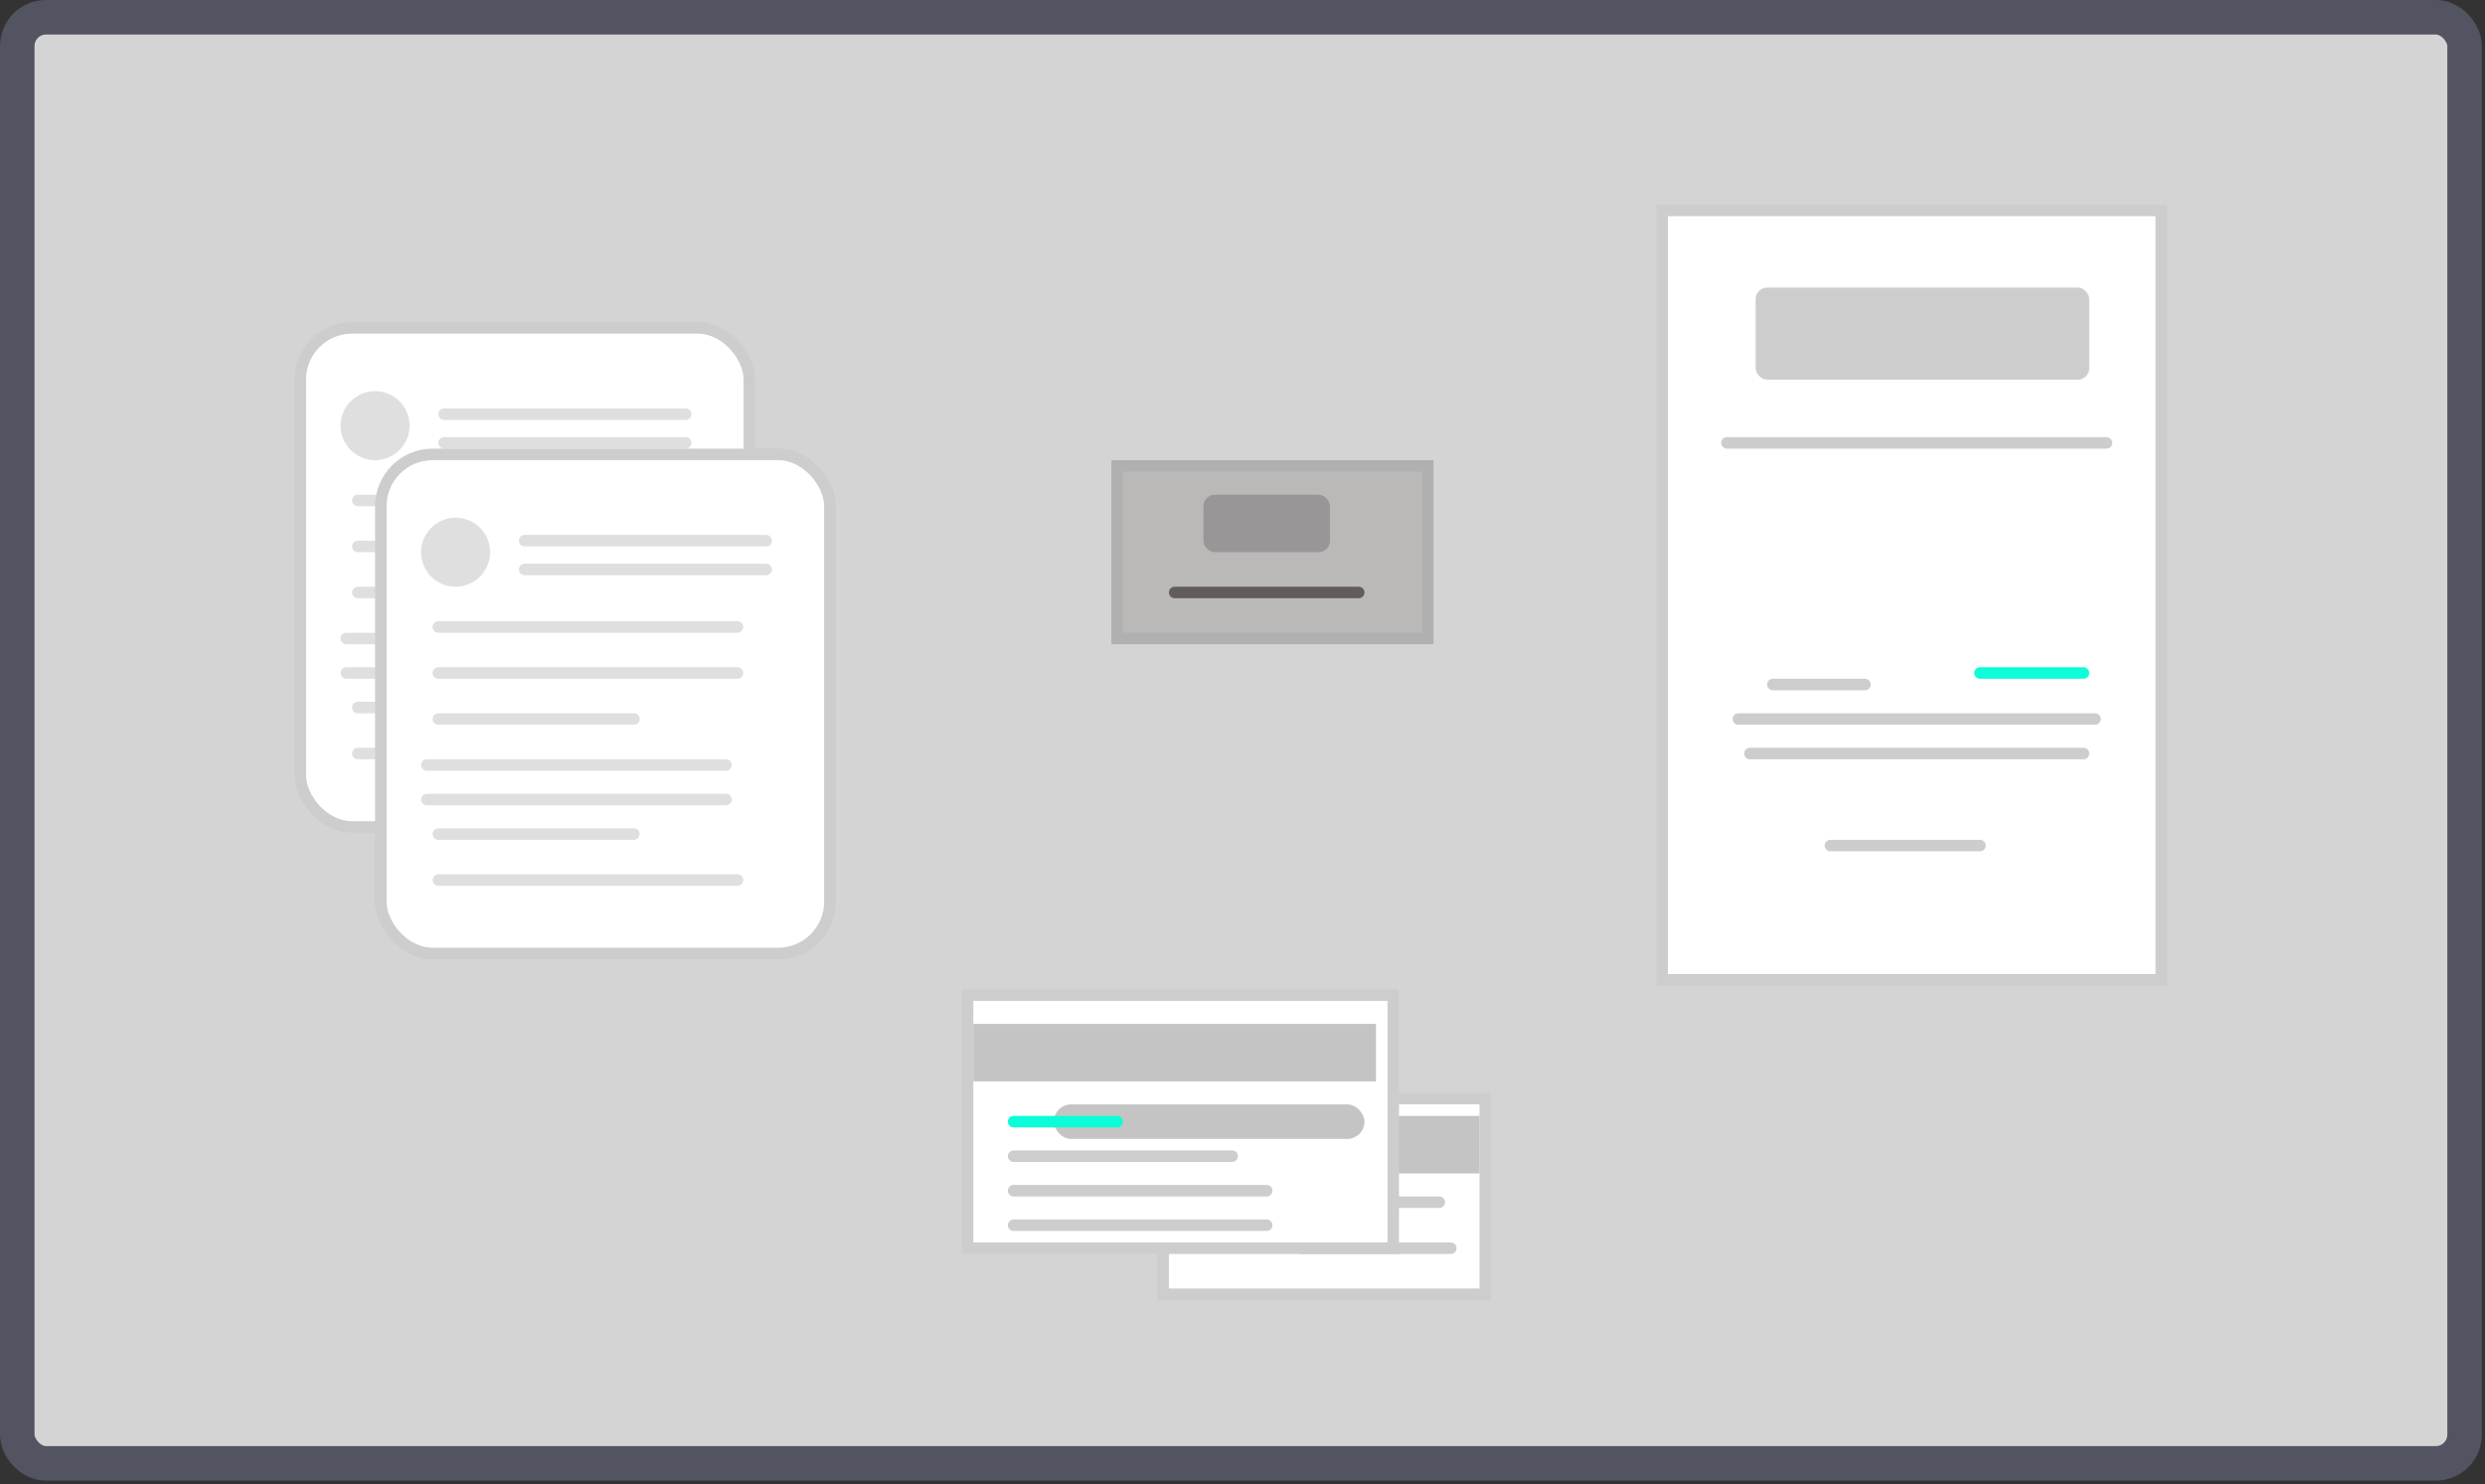 <svg width="216" height="129" viewBox="0 0 216 129" fill="none" xmlns="http://www.w3.org/2000/svg">
<rect x="0" y="0" width="216" height="129" fill="#333333" stroke="none"/>
<rect x="1.5" y="1.5" width="212.725" height="125.702" rx="2.5" fill="#D4D4D4" stroke="#535461" stroke-width="3"/>
<rect x="97.103" y="40.5" width="27" height="15" fill="#BBB8B8" stroke="#B1B0B0"/>
<rect x="104.603" y="43" width="11" height="5" rx="1" fill="#989696"/>
<line x1="102.103" y1="51.5" x2="118.103" y2="51.5" stroke="#625C5C" stroke-linecap="round"/>
<rect x="101.103" y="95.5" width="28" height="17" fill="white" stroke="#CDCDCD"/>
<rect x="103.603" y="97" width="25" height="5" fill="#C4C4C4"/>
<line x1="111.103" y1="104.5" x2="125.103" y2="104.5" stroke="#CDCDCD" stroke-linecap="round"/>
<line x1="113.103" y1="108.5" x2="126.103" y2="108.5" stroke="#CDCDCD" stroke-linecap="round"/>
<rect x="84.103" y="86.5" width="37" height="22" fill="white" stroke="#CDCDCD"/>
<path d="M84.603 89H119.603V94H84.603V89Z" fill="#C4C4C4"/>
<rect x="91.603" y="96" width="27" height="3" rx="1.5" fill="#C4C4C4"/>
<line x1="88.103" y1="97.5" x2="97.103" y2="97.5" stroke="#0CFDD7" stroke-linecap="round"/>
<line x1="88.103" y1="100.5" x2="107.103" y2="100.5" stroke="#CDCDCD" stroke-linecap="round"/>
<line x1="88.103" y1="106.5" x2="110.103" y2="106.5" stroke="#CDCDCD" stroke-linecap="round"/>
<line x1="88.103" y1="103.5" x2="110.103" y2="103.5" stroke="#CDCDCD" stroke-linecap="round"/>
<rect x="144.477" y="18.294" width="43.382" height="66.878" fill="white" stroke="#CDCDCD"/>
<line x1="150.103" y1="38.5" x2="183.103" y2="38.5" stroke="#CDCDCD" stroke-linecap="round"/>
<line x1="154.103" y1="59.5" x2="162.103" y2="59.5" stroke="#CDCDCD" stroke-linecap="round"/>
<line x1="172.103" y1="58.5" x2="181.103" y2="58.5" stroke="#0CFDD7" stroke-linecap="round"/>
<line x1="151.103" y1="62.5" x2="182.103" y2="62.5" stroke="#CDCDCD" stroke-linecap="round"/>
<line x1="152.103" y1="65.5" x2="181.103" y2="65.5" stroke="#CDCDCD" stroke-linecap="round"/>
<line x1="159.103" y1="73.5" x2="172.103" y2="73.5" stroke="#CDCDCD" stroke-linecap="round"/>
<rect x="152.603" y="25" width="29" height="8" rx="1" fill="#CDCDCD"/>
<rect x="33.103" y="39.5" width="39.031" height="43.382" rx="4.5" fill="white" stroke="#CDCDCD"/>
<line x1="38.103" y1="76.5" x2="64.103" y2="76.5" stroke="#DFDFDF" stroke-linecap="round"/>
<line x1="38.103" y1="72.5" x2="55.103" y2="72.5" stroke="#DFDFDF" stroke-linecap="round"/>
<line x1="38.103" y1="58.5" x2="64.103" y2="58.5" stroke="#DFDFDF" stroke-linecap="round"/>
<line x1="38.103" y1="62.5" x2="55.103" y2="62.5" stroke="#DFDFDF" stroke-linecap="round"/>
<line x1="38.103" y1="54.5" x2="64.103" y2="54.5" stroke="#DFDFDF" stroke-linecap="round"/>
<line x1="37.103" y1="66.5" x2="63.103" y2="66.5" stroke="#DFDFDF" stroke-linecap="round"/>
<circle cx="39.603" cy="48" r="3" fill="#DFDFDF"/>
<path d="M45.603 49.5H56.103H66.603M45.603 47H66.603" stroke="#DFDFDF" stroke-linecap="round"/>
<line x1="37.103" y1="69.5" x2="63.103" y2="69.5" stroke="#DFDFDF" stroke-linecap="round"/>
<rect x="26.103" y="28.5" width="39.031" height="43.382" rx="4.5" fill="white" stroke="#CDCDCD"/>
<line x1="31.103" y1="65.5" x2="57.103" y2="65.5" stroke="#DFDFDF" stroke-linecap="round"/>
<line x1="31.103" y1="61.5" x2="48.103" y2="61.5" stroke="#DFDFDF" stroke-linecap="round"/>
<line x1="31.103" y1="47.5" x2="57.103" y2="47.5" stroke="#DFDFDF" stroke-linecap="round"/>
<line x1="31.103" y1="51.5" x2="48.103" y2="51.5" stroke="#DFDFDF" stroke-linecap="round"/>
<line x1="31.103" y1="43.5" x2="57.103" y2="43.5" stroke="#DFDFDF" stroke-linecap="round"/>
<line x1="30.103" y1="55.5" x2="56.103" y2="55.5" stroke="#DFDFDF" stroke-linecap="round"/>
<circle cx="32.603" cy="37" r="3" fill="#DFDFDF"/>
<path d="M38.603 38.5H49.103H59.603M38.603 36H59.603" stroke="#DFDFDF" stroke-linecap="round"/>
<line x1="30.103" y1="58.5" x2="56.103" y2="58.5" stroke="#DFDFDF" stroke-linecap="round"/>
<rect x="33.103" y="39.5" width="39.031" height="43.382" rx="4.5" fill="white" stroke="#CDCDCD"/>
<line x1="38.103" y1="76.5" x2="64.103" y2="76.5" stroke="#DFDFDF" stroke-linecap="round"/>
<line x1="38.103" y1="72.5" x2="55.103" y2="72.5" stroke="#DFDFDF" stroke-linecap="round"/>
<line x1="38.103" y1="58.5" x2="64.103" y2="58.5" stroke="#DFDFDF" stroke-linecap="round"/>
<line x1="38.103" y1="62.5" x2="55.103" y2="62.5" stroke="#DFDFDF" stroke-linecap="round"/>
<line x1="38.103" y1="54.5" x2="64.103" y2="54.5" stroke="#DFDFDF" stroke-linecap="round"/>
<line x1="37.103" y1="66.5" x2="63.103" y2="66.5" stroke="#DFDFDF" stroke-linecap="round"/>
<circle cx="39.603" cy="48" r="3" fill="#DFDFDF"/>
<path d="M45.603 49.5H56.103H66.603M45.603 47H66.603" stroke="#DFDFDF" stroke-linecap="round"/>
<line x1="37.103" y1="69.5" x2="63.103" y2="69.5" stroke="#DFDFDF" stroke-linecap="round"/>
</svg>
